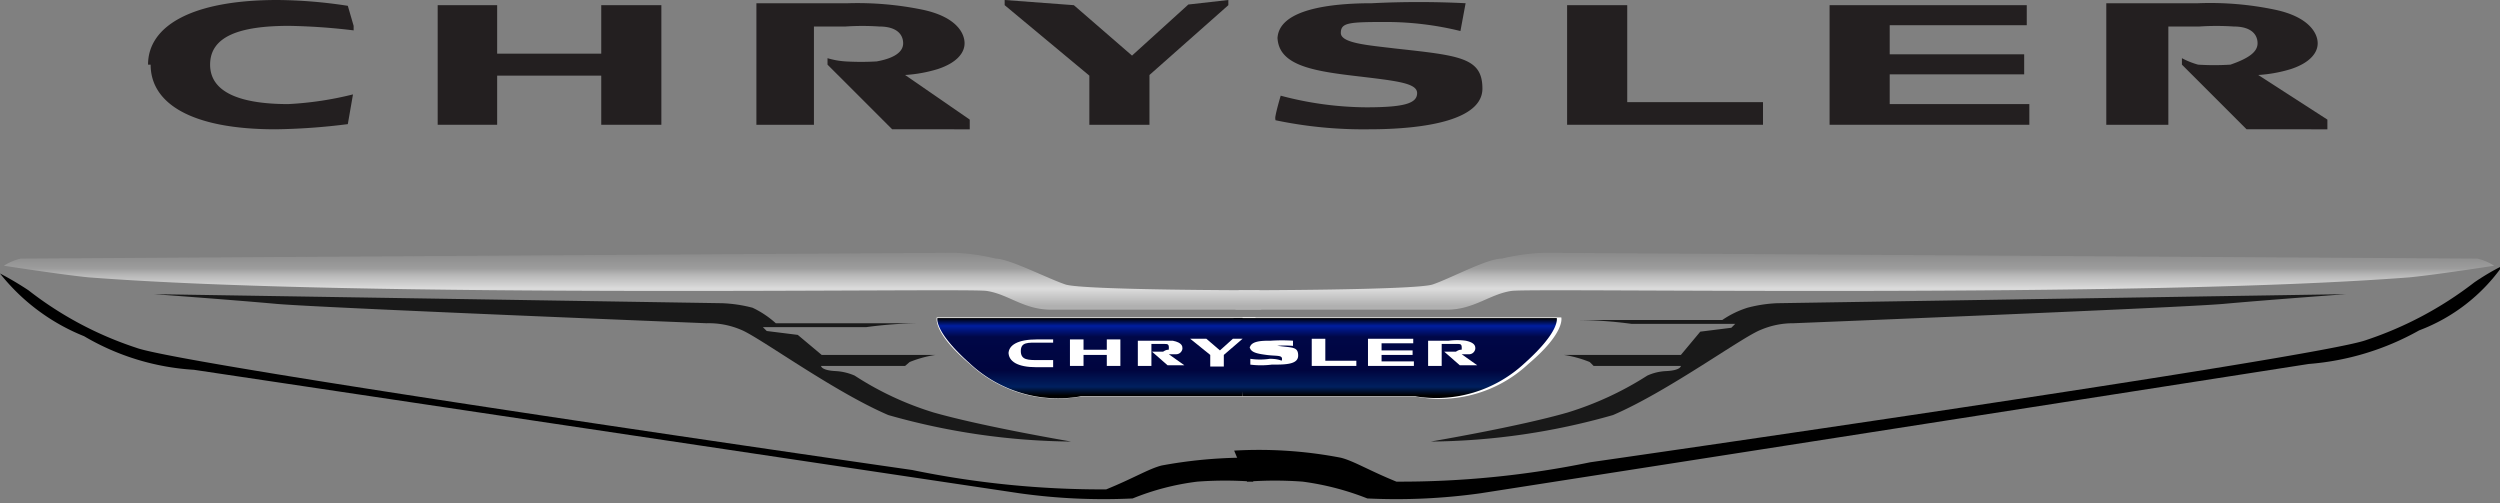 <svg xmlns="http://www.w3.org/2000/svg" xmlns:xlink="http://www.w3.org/1999/xlink" viewBox="0 0 38.67 7.78"><rect x="0" y="0" width="38.67" height="7.78" fill="#808080" stroke="none"/><defs><style>.cls-1{fill:#231f20;}.cls-2{fill:#191919;}.cls-3{fill:#fff;}.cls-4{fill:url(#linear-gradient);}.cls-5{fill:url(#linear-gradient-2);}.cls-6{fill:url(#linear-gradient-3);}.cls-7{fill:url(#linear-gradient-4);}</style><linearGradient id="linear-gradient" x1="16.96" y1="6.13" x2="16.96" y2="4.92" gradientUnits="userSpaceOnUse"><stop offset="0.01"/><stop offset="0.12" stop-color="#00205f"/><stop offset="0.33" stop-color="#00053f"/><stop offset="0.76" stop-color="#000747"/><stop offset="0.9" stop-color="#001e9f"/><stop offset="1"/></linearGradient><linearGradient id="linear-gradient-2" x1="79.51" y1="6.13" x2="79.51" y2="4.92" gradientTransform="matrix(-1, 0, 0, 1, 101.08, 0)" xlink:href="#linear-gradient"/><linearGradient id="linear-gradient-3" x1="9.79" y1="4.76" x2="9.79" y2="3.87" gradientUnits="userSpaceOnUse"><stop offset="0.03" stop-color="#b0b0b0"/><stop offset="0.33" stop-color="#dcdcdc"/><stop offset="0.58" stop-color="#b5b5b5"/><stop offset="0.68" stop-color="#9d9d9d"/><stop offset="0.94" stop-color="#8b8b8b"/></linearGradient><linearGradient id="linear-gradient-4" x1="267.64" y1="4.76" x2="267.64" y2="3.87" gradientTransform="matrix(-1, 0, 0, 1, 296.48, 0)" xlink:href="#linear-gradient-3"/></defs><title>Asset 5</title><g id="Layer_2" data-name="Layer 2"><g id="Layer_1-2" data-name="Layer 1"><polyline class="cls-1" points="24.24 1.93 27.27 1.93 27.27 1.58 25.17 1.58 25.17 0.08 24.24 0.08 24.24 1.93"/><path class="cls-1" d="M6.77.08V1.93h.92V1.17H9.3v.76h.93V.08H9.3V.83H7.69V.08H6.77"/><path class="cls-1" d="M18.37.08l-.86.78-.9-.78L15.54,0V.08l1.31,1.09v.76h.93V1.16L19,.08V0l-.62.07"/><polyline class="cls-1" points="28.3 1.93 31.39 1.93 31.39 1.61 29.23 1.61 29.23 1.15 31.31 1.15 31.31 0.84 29.23 0.84 29.23 0.39 31.35 0.39 31.35 0.08 28.3 0.08 28.3 1.93"/><path class="cls-1" d="M19.76.56c0,.43.49.53,1.16.61s1,.11,1,.27-.2.22-.79.22a5.24,5.24,0,0,1-1.32-.18s-.06.2-.08.31a.15.15,0,0,0,0,.07A6.6,6.6,0,0,0,21.17,2c.9,0,1.76-.15,1.76-.63S22.58.86,21.58.75c-.41-.05-.84-.08-.84-.24s.12-.17.7-.17a4.83,4.83,0,0,1,1.15.14l.08-.43a14.35,14.35,0,0,0-1.45,0c-.63,0-1.46.09-1.46.56"/><path class="cls-1" d="M2.33,1c0,.6.63,1,1.93,1a9.72,9.72,0,0,0,1.12-.08l.08-.46a5.17,5.17,0,0,1-1,.15c-.72,0-1.21-.17-1.21-.61S3.71.4,4.47.4a9.51,9.51,0,0,1,1,.07V.4L5.38.09A7.42,7.42,0,0,0,4.29,0c-1.32,0-2,.4-2,1"/><path class="cls-1" d="M11.66,1.93h.93V.41l.49,0a3.87,3.87,0,0,1,.52,0c.28,0,.37.13.37.26s-.13.23-.41.28a4.12,4.12,0,0,1-.48,0A1.24,1.24,0,0,1,12.8.9V1l1,1H15V1.85L14,1.16a2.19,2.19,0,0,0,.5-.09c.28-.09.42-.24.42-.4s-.13-.41-.65-.52a5,5,0,0,0-1.15-.1c-.66,0-1.35,0-1.42,0V1.93"/><path class="cls-1" d="M32.61,1.93h.93V.41l.48,0a4,4,0,0,1,.53,0c.28,0,.37.13.37.26S34.79.9,34.5,1A4,4,0,0,1,34,1,1.24,1.24,0,0,1,33.75.9V1l1,1H36V1.85l-1.07-.69a2.19,2.19,0,0,0,.5-.09c.28-.09.42-.24.42-.4s-.14-.41-.66-.52A4.89,4.89,0,0,0,34,.05c-.66,0-1.35,0-1.42,0V1.93"/><path class="cls-2" d="M2.38,4.55l8.79.14a2.18,2.18,0,0,1,.47.07A1.47,1.47,0,0,1,12,5h2.23a6.48,6.48,0,0,0-.83.06c-.06,0,0,0,0,0h-1.6l.06.06.48.06.37.31h1.76a1.75,1.75,0,0,0-.4.11L14,5.66H12.7s0,.07.23.08a.85.85,0,0,1,.29.07,4.83,4.83,0,0,0,1.22.57c.77.22,2.13.45,2.13.45a10.64,10.64,0,0,1-2.83-.41c-.86-.37-2-1.21-2.28-1.32A1.27,1.27,0,0,0,10.93,5s-6-.24-6.66-.3S2.38,4.55,2.38,4.55Z"/><path class="cls-2" d="M36.29,4.55l-8.8.14a2.12,2.12,0,0,0-.46.07,1.47,1.47,0,0,0-.39.19H24.41a6.48,6.48,0,0,1,.83.06c.06,0,0,0,0,0h1.6l-.06.06-.48.06L26,5.49H24.19a1.75,1.75,0,0,1,.4.11l.06.06H26s0,.07-.23.08a.78.78,0,0,0-.29.07,5,5,0,0,1-1.23.57c-.76.22-2.12.45-2.12.45a10.54,10.54,0,0,0,2.82-.41c.86-.37,2-1.21,2.29-1.32A1.27,1.27,0,0,1,27.74,5s6-.24,6.66-.3S36.29,4.55,36.29,4.55Z"/><path class="cls-3" d="M19.39,6.14H16.68A2,2,0,0,1,15,5.63c-.58-.49-.51-.72-.51-.72h4.93"/><path class="cls-4" d="M19.39,6.13H16.72A2,2,0,0,1,15,5.62c-.56-.5-.5-.7-.5-.7h4.86"/><path class="cls-3" d="M19.22,6.14h2.71a2,2,0,0,0,1.71-.51c.58-.49.51-.72.51-.72H19.22"/><path class="cls-5" d="M19.22,6.13h2.67a2,2,0,0,0,1.69-.51c.56-.5.5-.7.5-.7h-5"/><polyline class="cls-3" points="20.29 5.66 20.98 5.66 20.98 5.58 20.5 5.58 20.5 5.24 20.29 5.24 20.29 5.66"/><path class="cls-3" d="M16.55,5.25v.41h.21V5.49h.36v.17h.21V5.25h-.21v.16h-.36V5.25h-.21"/><polyline class="cls-3" points="19.07 5.24 18.87 5.42 18.66 5.24 18.41 5.24 18.72 5.49 18.72 5.67 18.93 5.67 18.93 5.49 19.22 5.24 19.07 5.24"/><polyline class="cls-3" points="21.16 5.66 21.87 5.66 21.87 5.59 21.37 5.59 21.37 5.49 21.85 5.49 21.85 5.42 21.37 5.42 21.37 5.31 21.86 5.31 21.86 5.24 21.16 5.24 21.16 5.66"/><path class="cls-3" d="M19.33,5.35c0,.1.11.12.26.14s.24,0,.24.06,0,0-.19,0a1,1,0,0,1-.3,0l0,.09a1.31,1.31,0,0,0,.33,0c.21,0,.41,0,.41-.14s-.09-.12-.31-.15-.2,0-.2,0,0,0,.16,0a1.66,1.66,0,0,1,.27,0l0-.08a2.63,2.63,0,0,0-.34,0c-.14,0-.33,0-.33.13"/><path class="cls-3" d="M15.6,5.45c0,.14.14.23.43.23l.26,0V5.57l-.22,0c-.17,0-.28,0-.28-.14s.11-.13.28-.13h.22V5.25l-.25,0c-.3,0-.44.09-.44.22"/><path class="cls-3" d="M17.6,5.66h.21V5.32H18c.06,0,.08,0,.08.06s0,0-.09.06h-.17l.24.21h.26l-.24-.17.11,0c.07,0,.1-.06.1-.09s0-.09-.15-.12l-.25,0H17.6v.41"/><path class="cls-3" d="M22.09,5.66h.21V5.32h.23c.06,0,.08,0,.08.06s0,0-.09.06h-.18l.24.21h.27l-.24-.17.11,0c.07,0,.1-.06.1-.09s0-.09-.15-.12a1,1,0,0,0-.26,0h-.32v.42"/><path d="M19.38,7.45a5.77,5.77,0,0,0-.86,0,3.92,3.92,0,0,0-1,.26,9.36,9.36,0,0,1-1.75-.08L3,5.72a3.79,3.79,0,0,1-1.7-.52A3.15,3.15,0,0,1,0,4.23a4.9,4.9,0,0,1,.44.26,5.5,5.5,0,0,0,1.67.89c.72.27,12,1.89,12,1.89a14.53,14.53,0,0,0,3,.3c.42-.17.66-.32.86-.37a7.23,7.23,0,0,1,1.72-.11"/><path d="M19.29,7.45a5.77,5.77,0,0,1,.86,0,4.23,4.23,0,0,1,1,.26,9.36,9.36,0,0,0,1.75-.08l12.81-2a4.15,4.15,0,0,0,1.71-.52,2.77,2.77,0,0,0,1.29-1,3.66,3.66,0,0,0-.44.26,5.63,5.63,0,0,1-1.67.89c-.72.27-12,1.89-12,1.89a14.56,14.56,0,0,1-3,.3c-.42-.17-.66-.32-.86-.37a6.68,6.68,0,0,0-1.65-.11"/><path class="cls-6" d="M19.48,4.49s-2.73,0-3-.09S15.61,4,15.4,4a3.17,3.17,0,0,0-.64-.09S.45,4,.32,4a.85.85,0,0,0-.26.11s.9.14,1.31.18c4.28.33,13.55.16,13.89.21s.57.29,1,.29h3.25"/><path class="cls-7" d="M19.16,4.49s2.73,0,3-.09S23,4,23.23,4a3.33,3.33,0,0,1,.65-.09S38.19,4,38.32,4a.85.85,0,0,1,.26.11s-.9.14-1.31.18c-4.28.33-13.55.16-13.89.21s-.58.29-1,.29H19.11"/></g></g></svg>